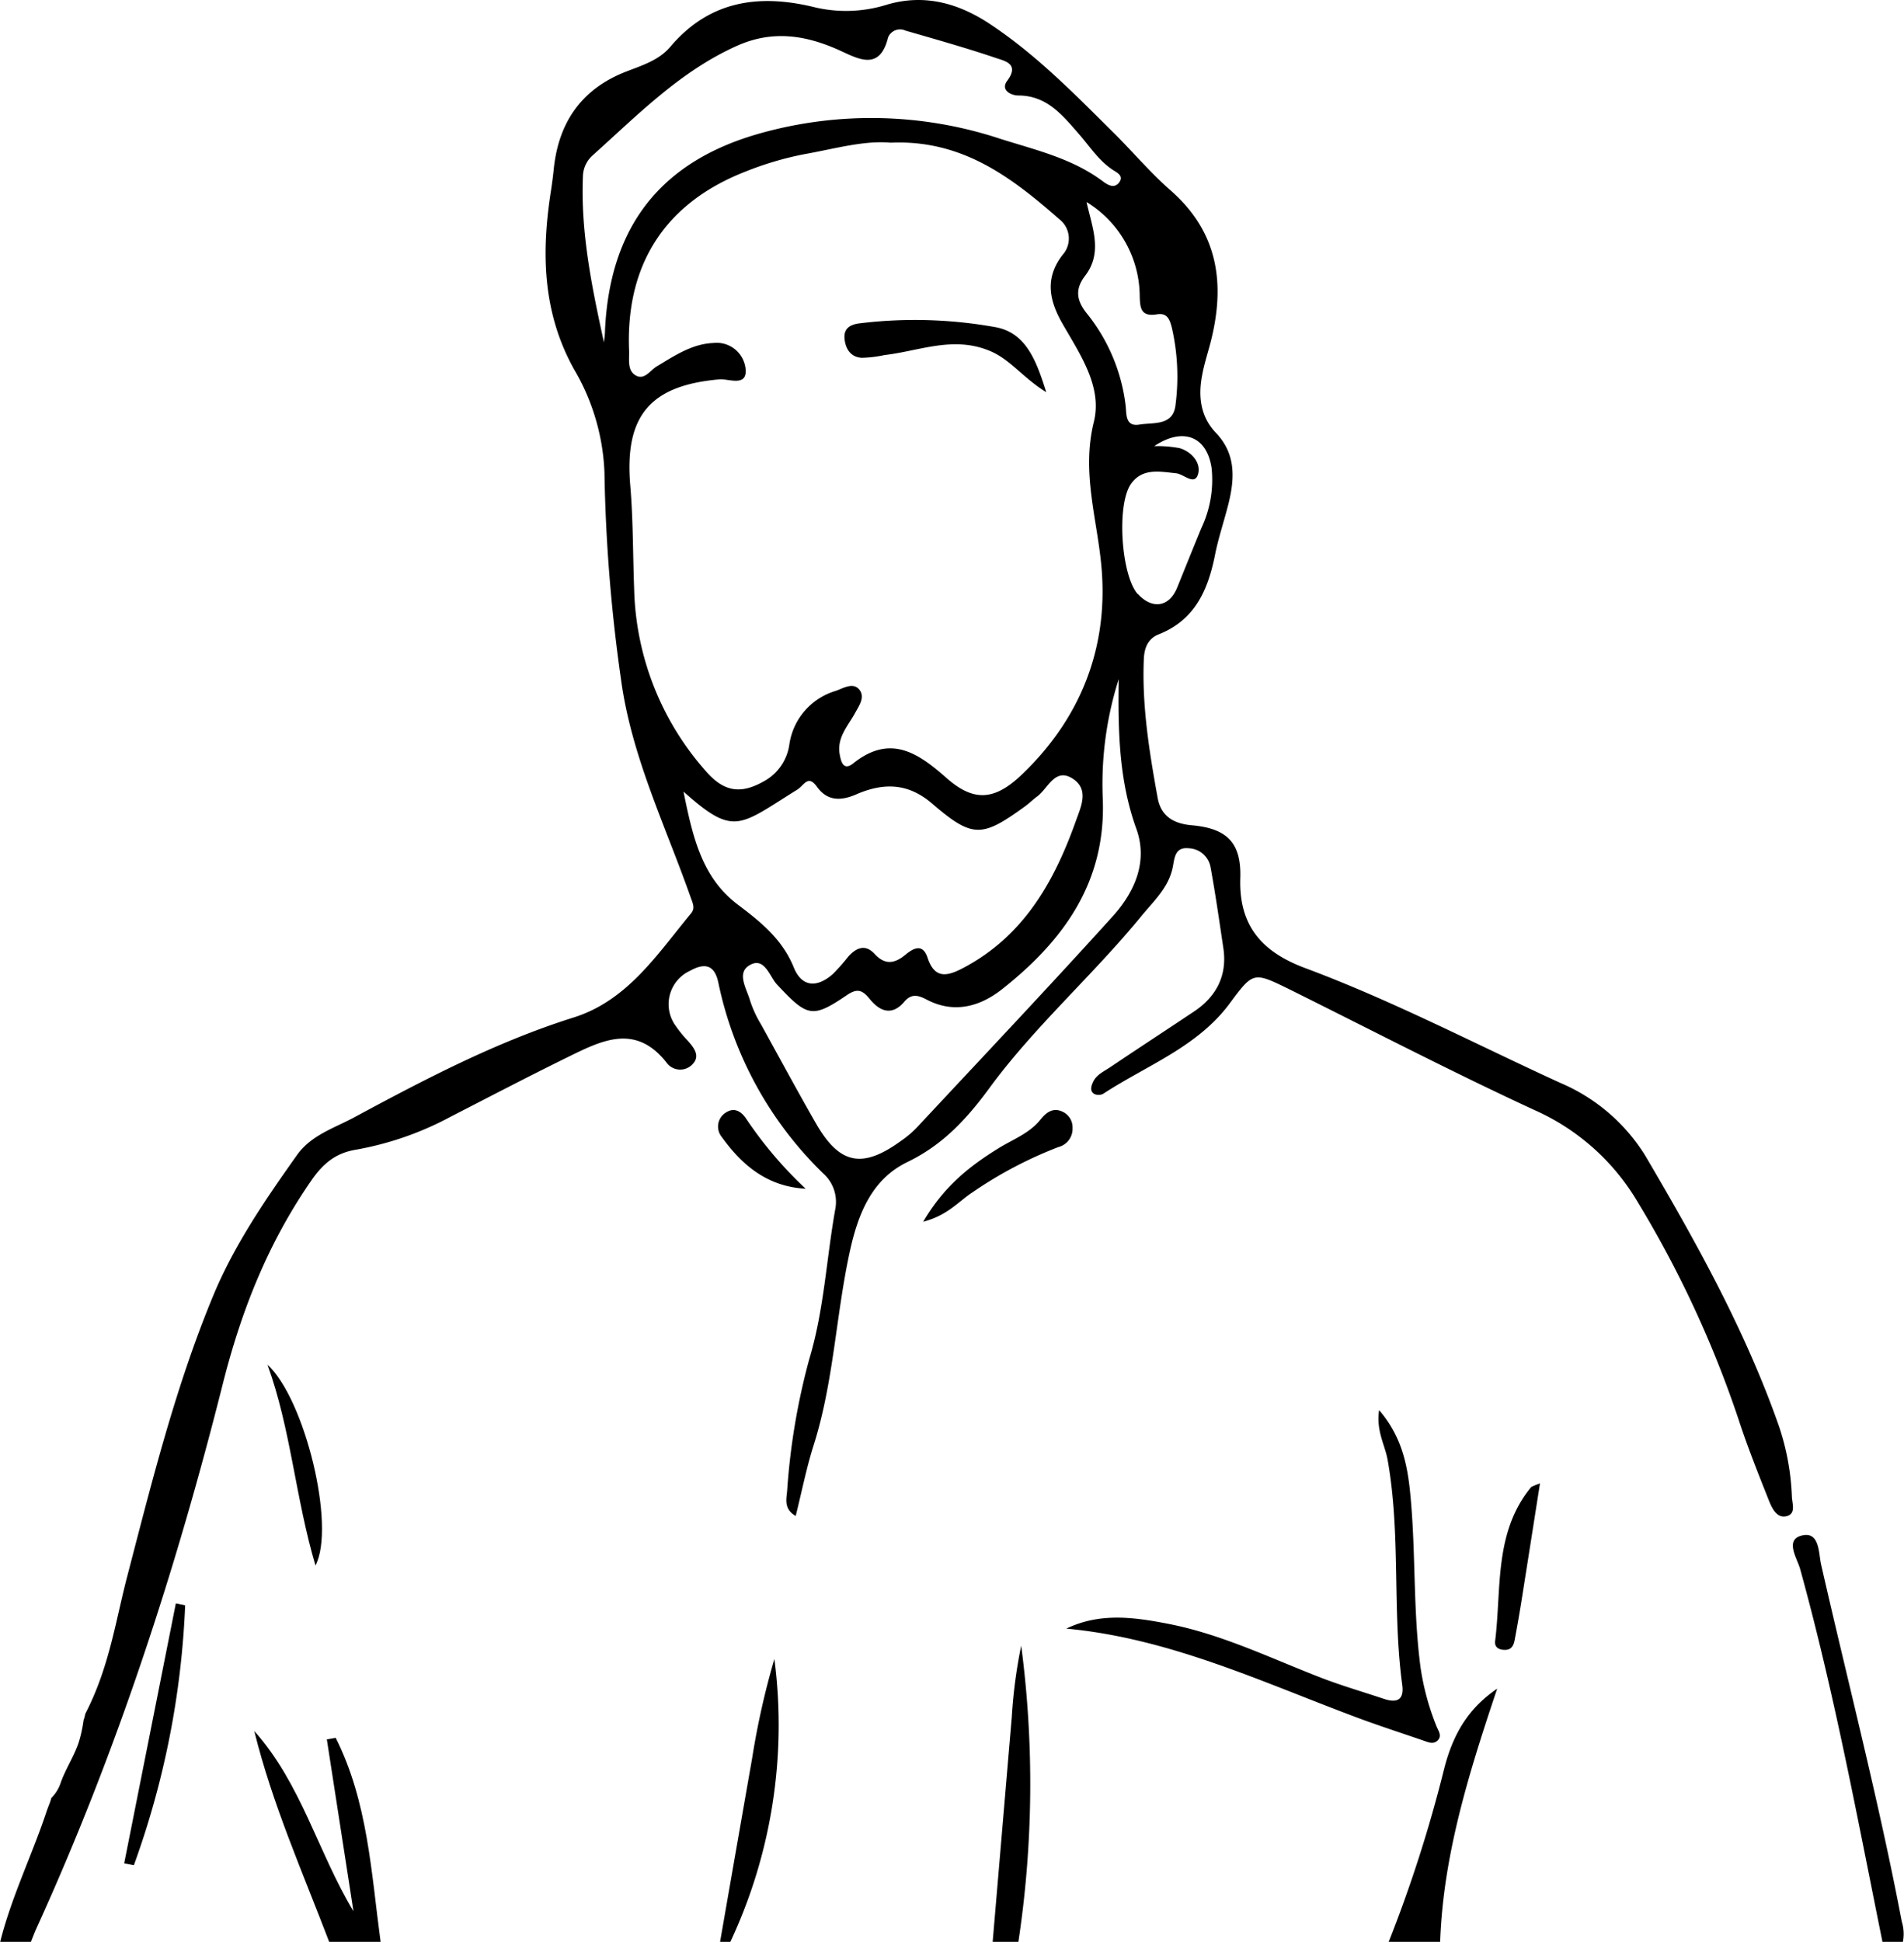 <svg id="Capa_1" data-name="Capa 1" xmlns="http://www.w3.org/2000/svg" viewBox="0 0 277.64 283.06"><title>Nathan silueta</title><path d="M261.29,218.18a36.24,36.24,0,0,0-1.88-10.28c-4.89-13.94-12.05-26.79-19.51-39.46a26.93,26.93,0,0,0-12.38-10.59c-12.38-5.66-24.48-12-37.24-16.75-6.19-2.32-9.65-6.09-9.42-13.1.17-5.22-2-7.25-7.07-7.7-2.75-.24-4.55-1.39-5-4.1-1.2-6.63-2.28-13.29-2-20.08.06-1.63.57-3,2.14-3.64,5.32-2.09,7.23-6.49,8.25-11.63.51-2.57,1.38-5.06,2-7.6.88-3.65,1-7.15-1.88-10.16-2.27-2.37-2.59-5.34-2-8.41.29-1.6.8-3.15,1.21-4.72,2.19-8.48,1.2-16.06-5.81-22.2-2.81-2.46-5.26-5.33-7.9-8C156.9,13.92,151.18,8,144.23,3.42c-4.58-3-9.55-4.36-15-2.71A19.88,19.88,0,0,1,118.55,1c-8-1.91-15.13-.85-20.77,5.78-1.67,2-4.12,2.74-6.46,3.65-6.48,2.51-9.86,7.35-10.57,14.18-.1,1-.23,2-.38,3-1.44,9.06-1.32,17.83,3.33,26.21a32,32,0,0,1,4.44,15A240.41,240.41,0,0,0,90.55,99c1.51,11.2,6.46,21.3,10.16,31.8.32.9.69,1.59.05,2.35-4.92,5.94-9.24,12.69-17.12,15.17-11.28,3.55-21.67,9-32,14.56-2.9,1.56-6.28,2.59-8.33,5.49-4.58,6.45-9.08,13-12.15,20.33-5.54,13.3-9,27.24-12.62,41.13-1.7,6.52-2.62,13.28-6.11,20a4.91,4.91,0,0,1-.25.93,19.58,19.58,0,0,1-.65,3.06c-.68,2.16-2,4.05-2.72,6.17a5.56,5.56,0,0,1-1.33,2.1c-.13.58-.46,1.26-.7,2-2.13,6.38-5.12,12.45-6.76,19H4.5c.28-.7.54-1.4.85-2.08C17,255.45,25.66,228.82,32.5,201.69c2.72-10.78,6.64-20.57,12.89-29.6,1.65-2.38,3.46-4,6.5-4.5a46.05,46.05,0,0,0,13.75-4.77c5.67-2.91,11.32-5.86,17-8.65,5-2.45,10.07-5.16,14.69.9a2.46,2.46,0,0,0,3.71,0c1.07-1.17.17-2.31-.68-3.29a18.08,18.08,0,0,1-1.89-2.32,5.36,5.36,0,0,1,2.15-7.95c2.11-1.17,3.56-.92,4.12,1.69a54.07,54.07,0,0,0,15.29,27.84,5.55,5.55,0,0,1,1.79,5.1c-1.32,7.33-1.65,14.82-3.82,22a97.94,97.94,0,0,0-3.22,19.18c-.11,1.2-.51,2.64,1.25,3.66.91-3.65,1.58-7.07,2.63-10.36,2.91-9.19,3.22-18.85,5.26-28.19,1.2-5.48,3.19-10.53,8.41-13.05s8.71-6.36,12-10.85c6.62-9,15.05-16.37,22.11-25,1.8-2.19,4-4.18,4.58-7.17.26-1.41.36-2.91,2.31-2.71a3.36,3.36,0,0,1,3.19,2.75c.72,3.92,1.28,7.88,1.87,11.82s-1,7.06-4.33,9.26c-4.06,2.71-8.14,5.37-12.18,8.09-.92.62-2,1.07-2.51,2.18-.26.58-.47,1.28.15,1.69a1.46,1.46,0,0,0,1.35,0c6.33-4.15,13.73-6.8,18.46-13.19,3.44-4.64,3.44-4.61,8.77-2,11.86,5.89,23.62,12,35.63,17.55a33,33,0,0,1,15.1,13.46,157.2,157.2,0,0,1,14.65,31.54c1.3,4,2.9,8,4.46,11.93.45,1.12,1.16,2.63,2.57,2.28S261.34,219.21,261.29,218.18ZM168.71,45.82c1.51-.25,1.87.77,2.18,2a31.9,31.9,0,0,1,.53,11.14c-.31,3.17-3.2,2.59-5.28,2.93s-1.86-1.54-2-2.76a26.38,26.38,0,0,0-5.53-13.28c-1.54-1.86-2-3.56-.37-5.66,2.62-3.44,1-7.07.2-10.74a16.19,16.19,0,0,1,7.75,13.52C166.23,44.79,166.27,46.23,168.71,45.82ZM88.22,48.19c0,.58-.1,1.16-.15,1.73-1.75-8-3.41-16-3.07-24.22a4.22,4.22,0,0,1,1.36-3c6.59-5.9,12.79-12.29,21.06-16,5.26-2.37,10.16-1.58,15.16.71,2.71,1.25,5.73,2.89,6.92-1.95a1.88,1.88,0,0,1,2.53-1c4.43,1.28,8.87,2.53,13.22,4,1.22.42,3.48.83,1.62,3.32-1,1.32.5,2.13,1.62,2.14,4.17,0,6.45,2.88,8.84,5.62,1.56,1.78,2.84,3.81,4.86,5.17.63.43,1.85.92.91,2-.73.81-1.66.19-2.35-.33-4.43-3.29-9.7-4.51-14.81-6.12a59.92,59.92,0,0,0-35-.85C96.37,23.46,88.91,33,88.22,48.19Zm3.69,22.65c-.88-10.17,2.83-14.66,13-15.54,1.35-.11,4,1.12,3.82-1.43A4.24,4.24,0,0,0,104,50c-3.11.13-5.64,1.86-8.22,3.4-1,.59-1.85,2.15-3.2,1.25-1.12-.75-.8-2.28-.85-3.51-.52-12.63,5.28-21.6,17.08-26.17a47.17,47.17,0,0,1,8.61-2.52c4.29-.76,8.54-2,12.46-1.65,10.5-.47,17.71,5.13,24.64,11.2a3.55,3.55,0,0,1,.46,5.11c-2.67,3.41-2,6.67-.05,10.07,2.55,4.46,5.85,9.19,4.57,14.32-1.86,7.53.59,14.4,1.15,21.59.91,11.64-3.23,21.88-11.84,30-4,3.74-7,3.68-10.87.25-4.14-3.65-8.17-6.34-13.53-2.06-1.47,1.16-1.8-.31-2-1.53-.3-2.36,1.28-4,2.27-5.8.58-1.08,1.52-2.33.61-3.44s-2.36-.16-3.46.21a9.57,9.57,0,0,0-6.73,7.81,7.23,7.23,0,0,1-3.68,5.34c-3.26,1.86-5.75,1.68-8.44-1.4A41.49,41.49,0,0,1,92.47,85.81C92.28,80.82,92.33,75.81,91.91,70.84Zm7.76,44.55c7.39,6.6,8.08,5,16.56-.27,1-.59,1.57-2.28,2.89-.44,1.65,2.3,3.8,2,6,1,3.87-1.6,7.35-1.5,10.78,1.44,5.94,5.1,7.27,5,13.64.37.6-.44,1.15-1,1.74-1.42,1.56-1.19,2.57-4.18,5.09-2.6s1.24,4.15.52,6.18c-3.17,8.9-7.64,16.82-16.44,21.45-2.35,1.24-4.17,1.63-5.2-1.52-.7-2.1-2.07-1.36-3.21-.42-1.6,1.33-3,1.54-4.53-.13-1.35-1.46-2.68-.86-3.83.43a28.26,28.26,0,0,1-2.23,2.52c-2.36,2.08-4.55,1.88-5.7-.95-1.65-4.08-4.78-6.61-8.08-9.1C102.42,128,101.05,122.25,99.67,115.39Zm62.56,18.21c-9.38,10.37-19,20.53-28.53,30.75a15.11,15.11,0,0,1-2.28,1.93c-5.67,4.13-9,3.48-12.46-2.56-2.73-4.76-5.34-9.6-8-14.42a16.5,16.5,0,0,1-1.57-3.39c-.47-1.71-2-4-.19-5.15,2.26-1.44,3,1.56,4.09,2.74,4.45,4.75,5.13,5,10.23,1.54,1.64-1.12,2.35-.57,3.34.63,1.51,1.84,3.27,2.4,5,.35,1.09-1.28,2.12-.91,3.31-.29,3.95,2.05,7.69,1,10.87-1.47,9-7.09,15.29-15.65,14.76-27.93A50.48,50.48,0,0,1,163.13,99c-.1,7.42,0,14.71,2.58,21.84C167.43,125.63,165.43,130.07,162.23,133.6Zm3.67-47c-2.42-2.73-3.13-13.17-.93-16.14,1.68-2.27,4.17-1.71,6.53-1.47,1.11.11,2.65,1.81,3.18.2s-.84-3.33-2.69-3.87a18,18,0,0,0-3.68-.29c4.22-2.82,7.71-1.42,8.37,3.25A16.47,16.47,0,0,1,175.17,77c-1.18,2.87-2.34,5.75-3.51,8.64S168,88.86,165.9,86.56Z"/><path d="M48,283.06c-3.87-10.15-8.3-20.1-10.92-30.73C43.94,260,46.36,270,51.54,278.6q-1.95-12.53-3.88-25.05l1.29-.23c4.69,9.31,5.18,19.63,6.55,29.74Z"/><path d="M274.5,283.06c-3.68-18.18-7.05-36.42-12-54.33-.42-1.54-2.23-4.18.1-4.86,2.76-.8,2.57,2.5,2.95,4.17,3.95,17.35,8.44,34.58,11.77,52.08a6,6,0,0,1,.16,2.94Z"/><path d="M202.5,283.06a198.8,198.8,0,0,0,8.08-25.21c1.39-5.46,3.79-9,7.74-11.7-4.23,12.57-7.88,24.41-8.32,36.91Z"/><path d="M105,283.06q2.34-13.43,4.69-26.85a115.22,115.22,0,0,1,3.23-14.38,74.44,74.44,0,0,1-6.42,41.23Z"/><path d="M144.75,283.06l2.79-32.82a73,73,0,0,1,1.37-10.35,154.16,154.16,0,0,1-.41,43.17Z"/><path d="M155.49,237.4c4.93-2.37,9.91-1.66,14.9-.69,7.79,1.52,14.88,5,22.22,7.84,3,1.16,6.14,2.07,9.22,3.1,1.9.63,2.94.13,2.64-2.06-1.47-10.89-.18-22-2.14-32.85-.39-2.15-1.68-4.16-1.23-7.19,3.67,4.27,4.27,8.84,4.66,13.5.67,8,.33,16,1.37,23.92a37.16,37.16,0,0,0,2.33,8.64c.26.67.85,1.39.21,2.06s-1.41.29-2.11.05c-3.31-1.14-6.64-2.21-9.91-3.44C183.9,245.13,170.51,238.8,155.49,237.4Z"/><path d="M27,234a125.88,125.88,0,0,1-7.48,37.89l-1.41-.28,7.53-37.88Z"/><path d="M134.62,178.09c3.08-5.25,6.86-8.16,11-10.72,2.1-1.3,4.5-2.16,6.11-4.18.81-1,1.79-1.8,3.19-1.15a2.52,2.52,0,0,1,1.48,2.4,2.75,2.75,0,0,1-2.08,2.77,60.45,60.45,0,0,0-12.48,6.57C139.8,175.1,138.23,177.15,134.62,178.09Z"/><path d="M224.56,216.24c-.92,5.84-1.76,11.2-2.61,16.56q-.49,3.12-1.08,6.24c-.14.75-.42,1.45-1.39,1.46s-1.57-.41-1.46-1.29c.95-7.67-.19-15.84,5.26-22.45A8.91,8.91,0,0,1,224.56,216.24Z"/><path d="M39,198.93c5.44,4.94,10,23.56,7,29.27C43.06,218.27,42.41,208.27,39,198.93Z"/><path d="M117.48,173.28c-5.54-.3-9.25-3.39-12.22-7.53a2.4,2.4,0,0,1,.66-3.62c1.19-.74,2.18-.1,2.87.92A59,59,0,0,0,117.48,173.28Z"/><path d="M152.56,57.17c-3.43-2.13-5.2-4.74-8.18-6-5.36-2.26-10.3,0-15.41.59a17.91,17.91,0,0,1-3.31.4c-1.62-.1-2.37-1.31-2.51-2.79-.15-1.64,1-2.12,2.39-2.26a66.22,66.22,0,0,1,19.73.6C149.54,48.56,151.07,52.37,152.56,57.17Z"/></svg>